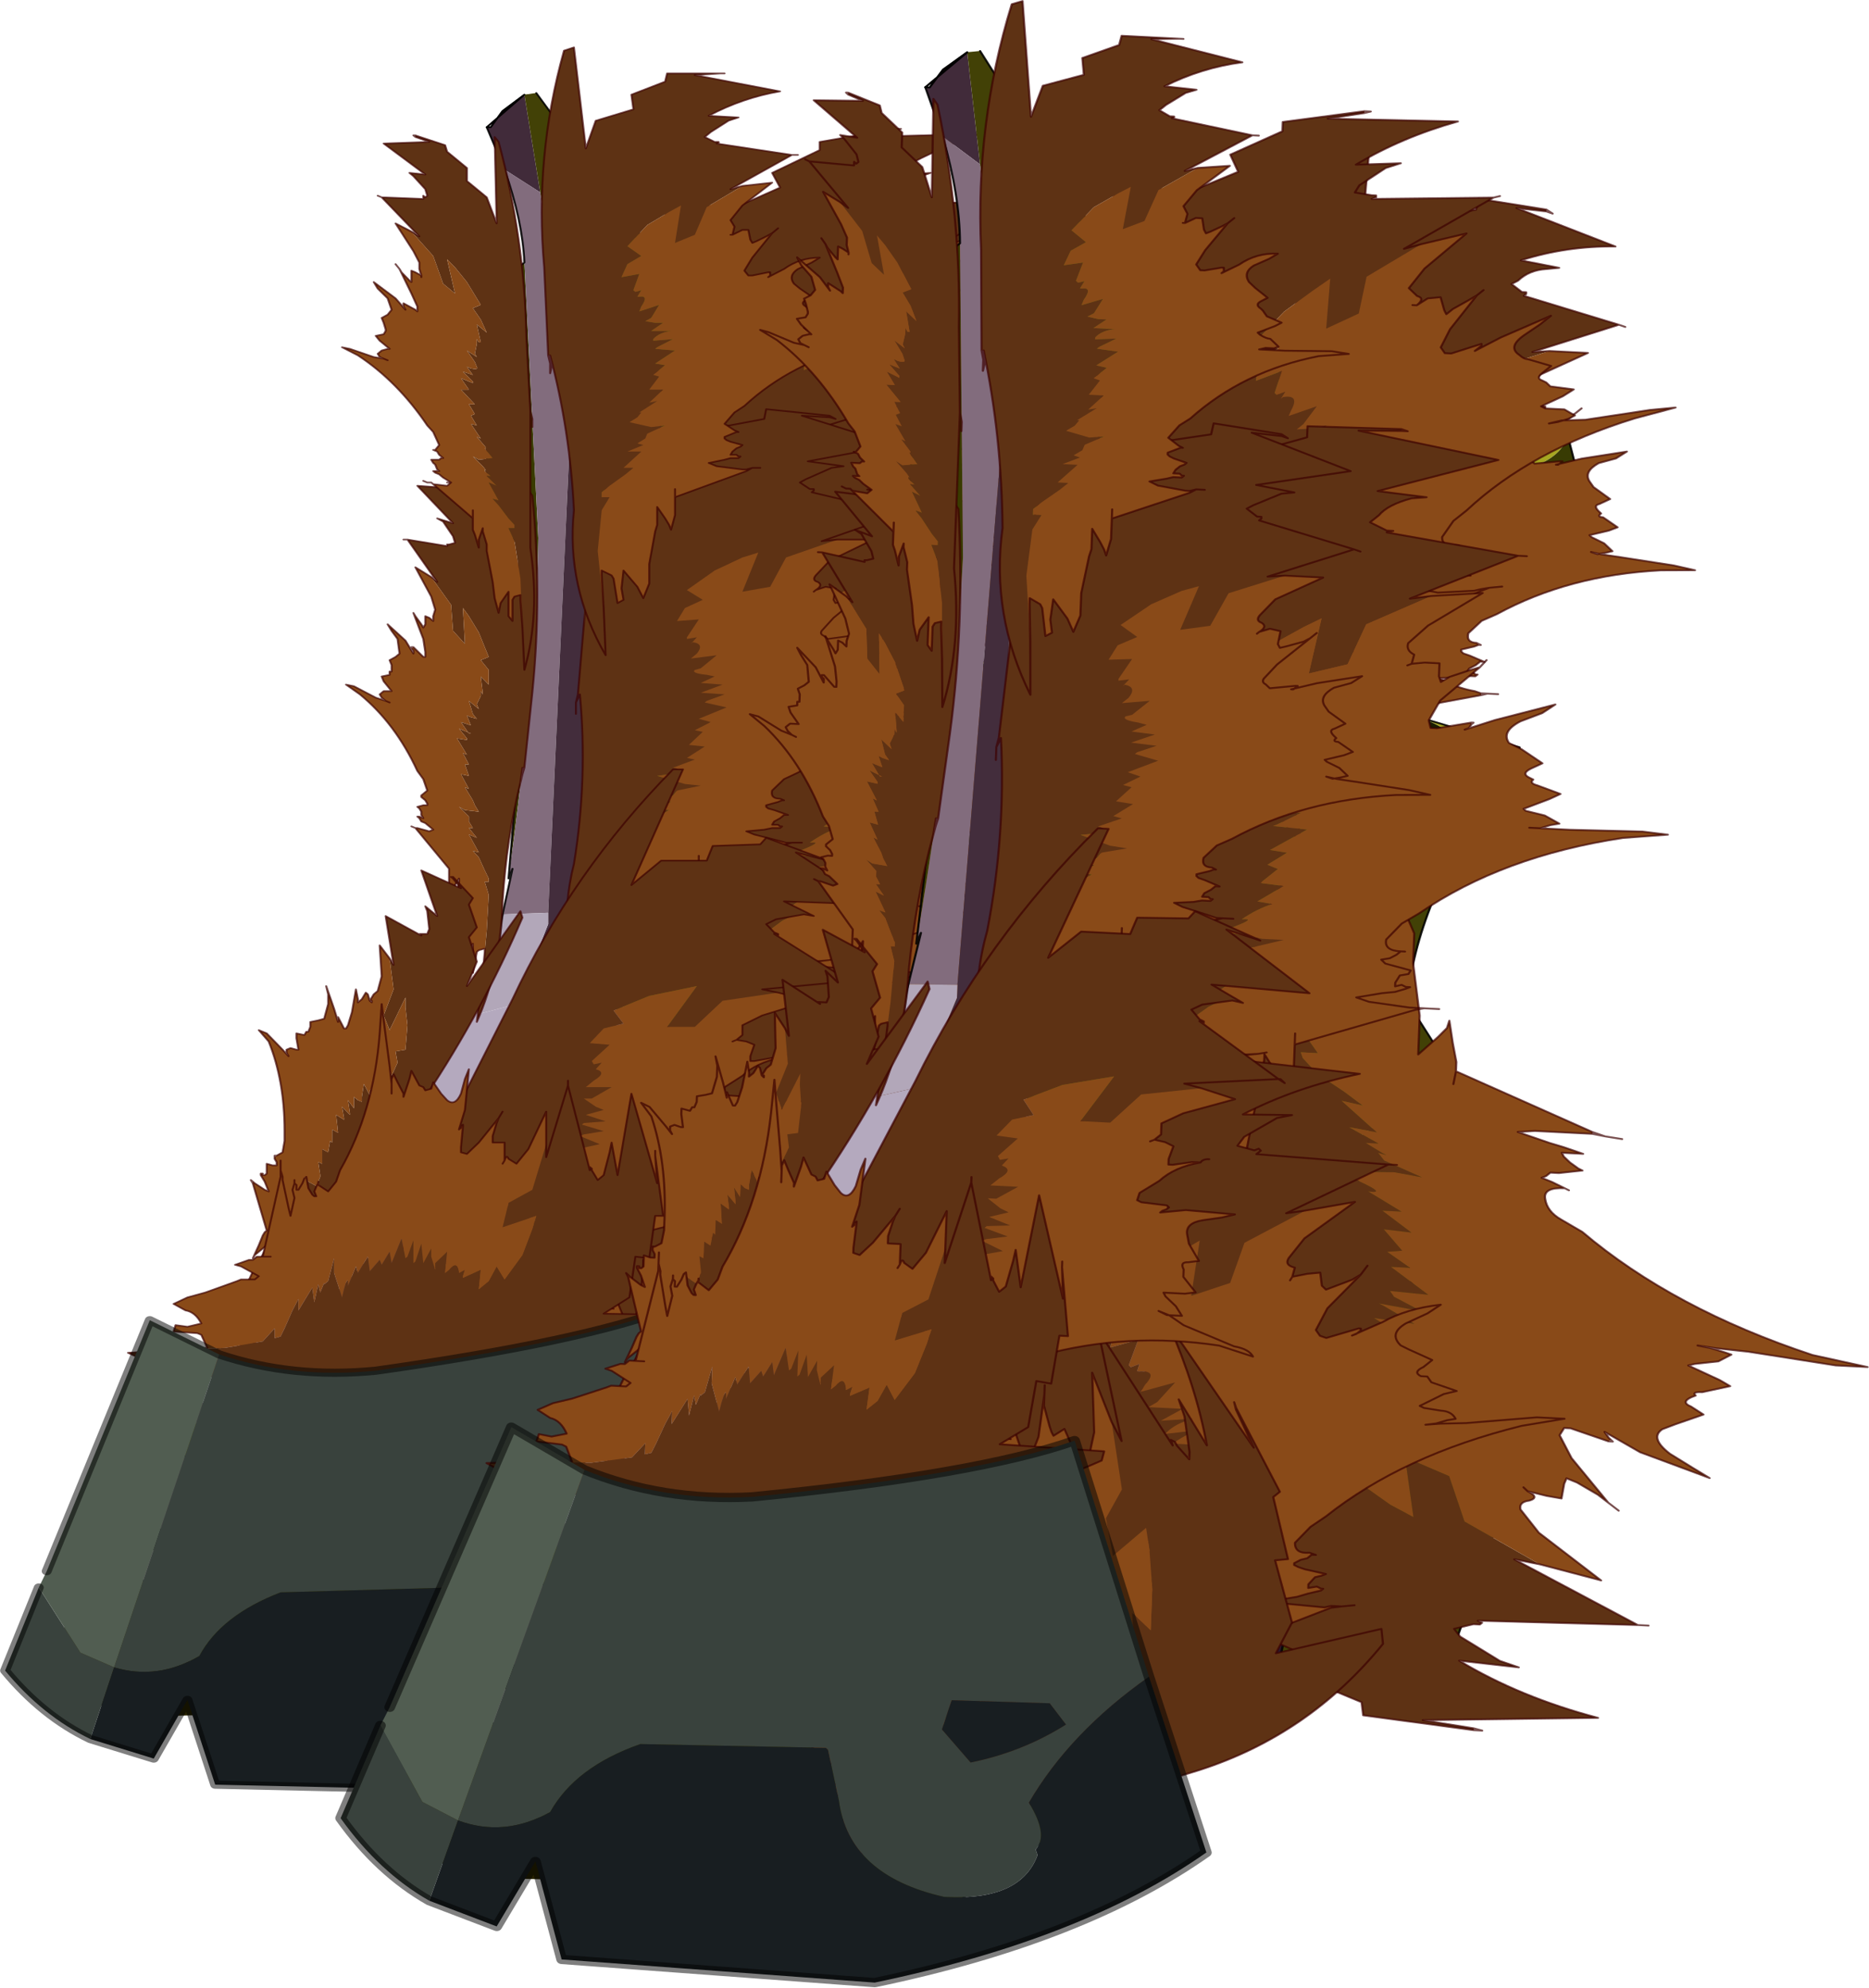 <svg viewBox="0 0 33.145 35.248" xmlns="http://www.w3.org/2000/svg" xmlns:xlink="http://www.w3.org/1999/xlink"><g transform="translate(-231.76 -226.18)"><use transform="matrix(.703 0 0 .578 231.78 227.02)" width="35.45" height="54" xlink:href="#a"/><use transform="matrix(.756 .038 -.025 .658 238.97 225.65)" width="35.45" height="54" xlink:href="#a"/></g><defs><g id="a"><path d="M-.3-20h.1l.3-.5.55-.5.4 3-.9-.7L-.3-20m-5.95 38.15-.6.85-1.25 1.2.75 2.35q-1.05-.35-.85.55l-.05-.05-.35-.1-.35.1-.15.25.15.25q-.85-.05-.7.45l-.4-.4 1.8-2-.6-1.35 2.6-2.1" fill="#412b3a" fill-rule="evenodd" transform="translate(12.55 22.45)"/><path d="m1.05-18-.4-3 .3-.05L3.7-16.5l-2.2-.75 1.25 12-.1 11.9-.35-.45-.45-.65.1-1.5q.35-5.4.15-11.45l-.25-4.45-.8-6.15m13 15.55-.4.5q-1.75 3.3-1.85 5.9l2.1 3.45-1.2 2.4 2.4 5.35-1.8 6.7-4.1 1.2 1.05-6.6.05-.05-7.65-9.75 7.7 5.15-.2-3.6 2.2-1.9L9.4 3l.7-.95.75-.35q1.45-2.45.45-3.3l1.5-.3.65-.2.6-.35m-7 26.9-.65.45-4.65 4.15-1.15.1-.15.05-6.85.8-.2-.45-.05-.9-.35.05-1.9-4.05q.7.5 2.15-.25l-.6-1.85-.75-2.35 1.25-1.2 2.25-2.15 1.95-.75.35-.15-4.45 4.15.45 4.2 7.8-.85 3.2-2.5-.1-1.55-4.25-3 6.3 3.4v.05l.4 4.6M12.7 9.8l-.65 1.4.3.9-.3-.9.65-1.4" fill="#424106" fill-rule="evenodd" transform="translate(12.55 22.45)"/><path d="m3.7-16.5.9.9 3 .15.55 2.25q-.15-.15.05.35l.55.1.3.05.6 2.3.15.5.5.05q2.35 1.3.7 3.9l-.45.1.4 2.15v-.1l.45.05-.45.55.15 1.65.2-.05q1 .85-.45 3.3l-.75.35-.7.95 2.95 3.3-2.2 1.9.2 3.6-7.7-5.15.1-11.9-1.25-12 2.2.75m7.25 12.8v.5-.5M.35 16.4l4.25 3 .1 1.55-3.2 2.5-7.8.85-.45-4.2 4.45-4.15 1.05-.4 1.6.85" fill="#62620a" fill-rule="evenodd" transform="translate(12.55 22.45)"/><path d="M.25 3.05.4.85.7-2.8l.1-4.1-.1-3.55-.05-1.4-.25-3.8-.05-.1h.2l.1-.1L1-7.4Q.95-3.15.25 3.05" fill="#393b00" fill-rule="evenodd" transform="translate(12.55 22.45)"/><path d="M8.15-13.2q.6-.2 1.2 0l4.05.35 1.65 1.1v.25q-.1.55-.8.9-.95.55-3.3.75h-.65l-.5-.05-.15-.5 1.4.05 2.65-.9q.3-.7-1.3-1.45l-4.15-.15H8.2q-.2-.5-.05-.35m3.75 9.5 2.3.65v.4l-.15.2-.6.35-.65.2-1.5.3-.2.05-.05-.55 1.8-.5q.35-.55-.95-1.1M-.15-11.25l.8-.6.05 1.4-.85-.8" fill="#a6a621" fill-rule="evenodd" transform="translate(12.55 22.45)"/><path d="m11.4-3.75.2-.05.3.1-.5-.05.5.05q1.3.55.95 1.1l-1.8.5-.1-1.1.45-.55m-2.65-9-.5-.1 4.15.15q1.6.75 1.3 1.45l-2.65.9-1.4-.05-.6-2.3-.3-.05" fill="#1b1d00" fill-rule="evenodd" transform="translate(12.55 22.45)"/><path d="m.15-18.7.9.7.8 6.15-.6 15.95-1.15.05.25-1.4-.1.3Q.95-3.15 1-7.4l-.35-8.45q-.05-1.3-.5-2.85M-9.65 24q-.15-.5.7-.45l.35.15.35-.15.15-.25-.1-.2q-.2-.9.85-.55l.6 1.85q-1.45.75-2.15.25l-.75-.65" fill="#826c7d" fill-rule="evenodd" transform="translate(12.55 22.45)"/><path d="m15.05-11.5.3 1.15v.05l.05.1v.15l.05.1v.1l-.1.55v.1l-.05.15-.1.65q-.8 1.45-3.35 2.3l-.85.15q1.65-2.6-.7-3.9h.65q2.35-.2 3.3-.75.7-.35.8-.9M.4.85.2-1.2l.15-1.55.35-.05L.4.85M.8-6.9-.3-8.05v-3.05l.15-.15.85.8.1 3.55m14.55-2.4-.05.25.05-.25" fill="#383b03" fill-rule="evenodd" transform="translate(12.55 22.45)"/><path d="M1.85-11.85 2.1-7.4q.2 6.05-.15 11.45l-.1 1.5.45.65-.45 2.1q-.2.05-.35.2-.25.15-.15.4l.15.45Q.3 12.6-2.65 16.1l-1.95.75L-6.85 19l.6-.85Q-1.6 13.5-.45 8.7l.6-.9.3-.9.8-2.45V4.1l.6-15.95" fill="#432d3c" fill-rule="evenodd" transform="translate(12.55 22.45)"/><path d="m-.8 7.3.7-1.95V5.3l.1-.1.1-1.05 1.15-.05v.35L.45 6.9l-1.25.4" fill="#b2a7b9" fill-rule="evenodd" transform="translate(12.55 22.45)"/><path d="M-2.65 16.1Q.3 12.6 1.5 9.35l-.15-.45q-.1-.25.15-.4.15-.15.35-.2l.45-2.1.35.45 7.65 9.75-.05.05q-.9 2.1-3.6 3.4v-.05l-6.3-3.4-1.6-.85-1.05.4-.35.15m7.5-1.25L5 14.5l-.15-.35-.3-.15q-.2 0-.35.15l-.1.4.1.35.35.15.3-.2m2.9 2.2.15-.35-.2-.4q-.15-.15-.45-.15l-.4.2-.1.4.15.3.4.15.45-.15m-5.95-5q-.25.05-.4.2l-.15.4.15.35.45.1.4-.15.2-.35-.2-.4-.45-.15" fill="#8f7c8e" fill-rule="evenodd" transform="translate(12.55 22.45)"/><path d="m1.8 12.05.45.15.2.4-.2.35-.4.15-.45-.1-.15-.35.15-.4q.15-.15.4-.2m5.95 5-.45.15-.4-.15-.15-.3.1-.4.4-.2q.3 0 .45.15l.2.4-.15.35m-2.9-2.2-.3.2-.35-.15-.1-.35.1-.4q.15-.15.35-.15l.3.15.15.35-.15.35m-13.8 8.7-.15-.25.15-.25.35-.1.35.1.05.05.1.2-.15.25-.35.15-.35-.15" fill-rule="evenodd" transform="translate(12.55 22.45)"/><path d="m9.2 23.05-.2.05q-.95.7-1.95 1.35l-.4-4.6q2.7-1.3 3.6-3.4l-1.05 6.6" fill="#2b182a" fill-rule="evenodd" transform="translate(12.55 22.45)"/><path d="m.3 29.35-6.65 1-.25-.05v-.2l.3.05-.3-.15v-.45l.2.45 6.85-.8-.15.15M-7 28.7l-1.65.05v.35l-1.65-.8.05.8-.6-.15-.2-5.55.35.05.65.15.4.4.75.65L-7 28.7" fill="#292400" fill-rule="evenodd" transform="translate(12.55 22.45)"/><path d="M-10.7 23.45h.1v-.9l.8-.05-.1-2.4q3.45-2.9 5.5-5.9l3-5.5.6-1.4 1.25-.4-.3.9-.6.9q-1.15 4.8-5.8 9.45l-2.6 2.1.6 1.35-1.8 2-.65-.15" fill="#b4a9be" fill-rule="evenodd" transform="translate(12.55 22.45)"/><path d="m12.25 2.45.45 1.3m.8-2.35 2.75 4.55.9.9 3 .15.55 2.25q.6-.2 1.2 0l4.05.35 1.65 1.1v.25l.3 1.15.05.15v.15l.05.1v.1l-.1.55v.1l-.05.15-.1.65q-.8 1.45-3.35 2.3l-.85.15-.45.1.4 2.15v-.1l.45.05.5.05 2.3.65v.4l-.15.2-.4.5q-1.75 3.3-1.85 5.9l2.1 3.45-1.2 2.4 2.4 5.35-1.8 6.7-4.1 1.2-.2.05q-.95.7-1.95 1.35l-.65.45-4.65 4.15-1.15.1-.3.2-6.65 1-.25-.05m-3.65-1.2-.6-.15m.95-8.85q3.45-2.9 5.5-5.9l3-5.5.6-1.4.7-1.95v-.05l.2-1.15.25-1.4-.1.3.15-2.2-.2-2.05.15-1.55.35-.05.1-4.1-1.1-1.15v-3.05l.15-.15.8-.6-.25-3.8-.05-.1h.2l.1-.1q-.05-1.3-.5-2.85m8.6 5.95-.5-.1m-.05 0 .55.1.3.05.6 2.3.15.5m-1.6-2.95q-.2-.5-.05-.35m3.15 11.6-.2.05-.15-1.65v-.5M13.2 10.6l.05 1.4m14.7.25-.05-.1v-.05m-.05 1.3.05-.25m-1.9 7.2.6-.35m-1.7 14.55-.3-.9.65-1.4m-12.35 6.6L11.3 38l-1.05.4-.35.15m9.3 3.75v-.05l-6.3-3.4m6.7 8.05-.4-4.6m3.6-3.4-1.05 6.6M13 51.65l.15-.05m-.15.05-.15.15M2.5 46.05l.4.4.75.65q.7.5 2.15-.25L5.2 45l-.75-2.35" fill="none" stroke="#000" stroke-linecap="round" stroke-linejoin="round" stroke-opacity=".882" stroke-width=".05"/><path d="m12.65 26.6-.1 1.05-.1.1" fill="none" stroke="#000" stroke-linecap="round" stroke-linejoin="round" stroke-opacity=".471" stroke-width=".05"/><path d="m13.2 1.45-.55.5-.3.5h-.1z" fill="none" stroke="#000" stroke-linecap="round" stroke-linejoin="round" stroke-width=".05"/><path d="m16.15-14.55-2.25-.65.05-.05v-.05h-.1l-.25-.2.15-.1q.25-.3.65-.35l.3-.05-.9-.15q1.05-.45 2.2-.5l-2.35-.9.7.05v-.05l-1.6-.2-.05.3-1.1.25v.45l-1.15.3-.45.9.15-3.4-.3.1q-1.4 3.3-1.65 7L8-9h.05q.2 2.6-.15 5.2-.5 2.4.35 4.85l.15-1.6.1-1.85.25-1.35.35-.35-.25-.05.05-.15.3-.2.4-.3.35-.2h-.3l.65-.45-.4-.05.45-.2-.2-.05.25-.15h.1-.1l.1-.15.6-.15-.4-.05-.7-.25.3-.05q.4-.15.1-.2.25-.2.55-.25l-.2-.05.45-.35-.4-.05.35-.4-.2-.05.4-.25-.3-.1.7-.35-.55-.15.05-.05.45-.2-.6-.05.55-.25-.55-.05.35-.2-.2-.05q-.4-.05-.3-.15l.15-.05.4-.4-.65.1.15-.15q.2-.3-.1-.35l-.05.05.15-.2-.25.05v-.05l.3-.55-.55.05.2-.4.45-.25-.4-.3.7-.6.7-.4.4-.15-.4 1.2.7-.15.4-.9 1.3-.55-.4.05 2-.85" fill="#5e3214" fill-rule="evenodd" transform="translate(12.55 22.45)"/><path d="m8.4-.55.1-1.05v-.15l.3.2.05.15v.8l.2-.05L9-1.1l.15-.5.35.55.15.4.2-.45.15-.65.35-1.05V-3l.1-.5.05-.1.15.4.1.25v.15l.2-.45.05-.15v-.15l.05-.2v-.05l2.2-.6v-.05l-.15-.05q-.35-.05-.65-.2l-.2-.1.45-.05.2-.05h.2l.05-.05h-.05L13.05-5h-.15l.05-.1.15-.1.1-.1h.1l-.35-.15-.15-.05-.05-.05v-.05l.3-.1.1-.05-.05-.05q-.25 0-.2-.25l.3-.35.35-.2q1.65-1.15 3.8-1.4l.8-.05-.5-.1-1.25-.15-.45-.05-.25-.05.15.05.2-.05.15-.05-.2-.2-.3-.15-.05-.05.45-.15.2-.1-.35-.25q-.15 0-.05-.1l-.05-.05q-.15-.15 0-.2l.25-.15-.4-.3-.1-.15q-.15-.25.2-.5l.4-.15.25-.2-1.05.25-.6.2h.05l.05-.05v-.05l-.6.1-.1-.1q-.1-.05-.05-.15l.3-.4.75-.75-.15.1-.4.15-.15.05-.05-.1.05-.35-.25-.05-.25.1q.2-.15.05-.25-.15-.05-.05-.2l.35-.45 1.1-.65h-.9l-1.3.55-.4.9-.7.15.4-1.2-.4.15-.7.4-.7.6.4.3-.45.25-.2.4.55-.05-.3.55v.05l.25-.05-.15.2.05-.05q.3.05.1.35l-.15.15.65-.1-.4.4-.15.05q-.1.1.3.15l.2.05-.35.2.55.05-.55.25.6.05-.45.2-.05.05.55.15-.7.35.3.1-.4.25.2.05-.35.4.4.05-.45.35.2.05q-.3.05-.55.25.3.05-.1.2l-.3.05.7.25.4.05-.6.15-.1.15h.1-.1l-.25.15.2.05-.45.2.4.05-.65.45h.3l-.35.2-.4.3-.3.2-.05.15.25.05-.35.35L8.5-2.4 8.4-.55M14-12.2l-.05.05.05-.05m-2.95 8.15v.25-.25" fill="#894a18" fill-rule="evenodd" transform="translate(12.55 22.45)"/><path d="m28.85 7.95-.15-.05.15.05m-.15-.05-2.25-.65.05-.05v-.05h-.1l-.25-.2.15-.1q.25-.3.65-.35l.3-.05-.9-.15q1.05-.45 2.2-.5l-2.35-.9.7.05.15.05-.15-.1-1.6-.2-.05.3-1.1.25v.45L23 6l-.45.9.15-3.4-.3.1q-1.4 3.3-1.65 7l-.2 2.85-.05.25v.35-.35l.1-.25q.2 2.6-.15 5.2-.5 2.4.35 4.85l.15-1.6.1-1.05v-.15l.3.2.05.15v.8l.2-.05-.05-.45.15-.5.35.55.15.4.2-.45.15-.65.35-1.05v-.2l.1-.5.05-.1.15.4.1.25v.15l.2-.45.05-.15v-.15l.05-.2v-.05l2.2-.6.15-.05h.25m-.55-1.35q-.25 0-.2-.25l.3-.35.35-.2q1.65-1.15 3.8-1.4l.8-.05-.5-.1-1.25-.15-.45-.05-.25-.05.15.05.2-.05.15-.05-.2-.2-.3-.15-.05-.05.45-.15.2-.1-.35-.25q-.15 0-.05-.1l-.05-.05q-.15-.15 0-.2l.25-.15-.4-.3-.1-.15q-.15-.25.2-.5l.4-.15.25-.2-1.05.25-.6.2h.05l.1-.1h-.05l-.6.1-.1-.1q-.1-.05-.05-.15l.3-.4.9-.9m-.15.15-.15.1-.4.15-.15.05-.05-.1.05-.35-.25-.05-.25.1q.2-.15.05-.25-.15-.05-.05-.2l.35-.45L28 8.7h-.9l-.4.05 2-.85m-2.15 2.35-.05.05.05-.05M25.8 18l-.15-.05q-.35-.05-.65-.2l-.2-.1.45-.05.2-.05h.2l.05-.05h-.05l-.05-.05h-.15l.05-.1.15-.1.1-.1h.1L25.5 17l-.15-.05-.05-.05v-.05l.3-.1.1-.05h.05l-.1-.05m.3 1.35h-.15m-2.2.65v-.25" fill="none" stroke="#3c0000" stroke-linecap="round" stroke-linejoin="round" stroke-opacity=".69" stroke-width=".05"/><path d="m17.75 20.4-3.75.1.1.05-.05.05h-.15l-.45.15.15.2.95.6.45.15-1.4-.1q1.45.9 3.3 1.35l-4.1.3 1.2.15v.05l-2.6-.25-.05-.35-1.7-.7.2-.55-1.7-.75-.5-1.15-.85 4.1-.4-.15q-1.2-4.5-.45-9.05l.5-3.55h.1Q7.65 7.95 8 4.7q-.1-3.1 2-5.8l-.25 2-.4 2.3v1.65l.4.6h-.4l.05.15.35.4.65.45.45.35-.5-.1.85.8-.65-.1.7.4h-.3l.4.25.1.05-.2-.05.15.2.9.4-.65-.1-1.15.05.35.25q.65.3.2.25l.8.5h-.45l.7.55-.65-.05.45.55-.35.05.55.4h-.45l.9.7-.9-.05.1.15.65.35-1-.15.1.05.75.45-.95-.1.55.35-.35-.05-.55.1q.2 0 .25.15l.45.55-.9-.35.05.25q.35.5-.15.4l-.05-.05q-.1.15.1.3l-.3-.1-.05.05.3.75-.9-.3.25.6.6.45-.7.25 1 .95.95.7.55.3-.25-1.6 1.05.45.4 1.2 1.8 1.05-.6-.1 2.95 1.6" fill="#5e3214" fill-rule="evenodd" transform="translate(12.55 22.45)"/><path d="M9.75.9 9.6 2.2l-.05.2.6-.15.05-.15.3-.95.2.15-.1.45q-.15.35 0 .7l.75-.6.3-.35.25.6v.8l.2 1.4v1.05l.45-.5.2-.25.05-.2.1.6.1.5v.25l3.25 1.45v.05H14.9l-.4.05.75.25.35.1.45.15h-.5l.05.1.15.15.2.15.1.05-.55.1h-.2l-.1.1-.1.05.25.1.3.15q-.5 0-.45.3.05.35.4.55l.5.3q2.2 1.95 5.5 3l1.3.25h-.75l-2.05-.25-.75-.05-.45-.05.3.05.35.1.15.05-.3.2-.55.1-.15.05.75.35.25.15-.65.2q-.25 0-.15.1l-.1.05q-.25.15 0 .25l.3.2-.65.3-.3.15q-.3.25.2.65l.55.35.4.25-1.65-.6-.85-.5.1.15.05.05-.05.05-.9-.3h-.15l-.1.2.3.6.9 1.15-.25-.2-.5-.3-.25-.1-.05.15-.05.4-.35-.05-.45-.1q.3.15.05.25-.25.05-.2.25l.45.6 1.5 1.2-1.45-.35-1.8-1.05-.4-1.2-1.05-.45.25 1.6-.55-.3-.95-.7-1-.95.7-.25-.6-.45-.25-.6.9.3-.3-.75.05-.05.3.1q-.2-.15-.1-.3l.05.05q.5.1.15-.4l-.05-.25.9.35-.45-.55q-.05-.15-.25-.15l.55-.1.35.05-.55-.35.95.1-.75-.45-.1-.05 1 .15-.65-.35-.1-.15.9.05-.9-.7h.45l-.55-.4.35-.05-.45-.55.65.05-.7-.55h.45l-.8-.5q.45.05-.2-.25l-.35-.25 1.15-.05.65.1-.9-.4-.15-.2.2.05-.1-.05-.4-.25h.3l-.7-.4.65.1-.85-.8.5.1-.45-.35L9.75 6l-.35-.4-.05-.15h.4l-.4-.6V3.2l.4-2.3m5.3 16.05-.1-.1.1.1M12.95 6.1l.05-.35-.05.35" fill="#894a18" fill-rule="evenodd" transform="translate(12.55 22.45)"/><path d="M30.3 42.85h.25-.25l-3.75.1.1.05-.05.05h-.15l-.45.15.15.2.95.6.45.15-1.4-.1q1.45.9 3.3 1.35l-4.1.3 1.2.15.2.05h-.2l-2.6-.25-.05-.35-1.7-.7.2-.55-1.7-.75-.5-1.15-.85 4.1-.4-.15q-1.2-4.5-.45-9.05l.5-3.55.05-.35.05-.4-.05.4.05.35q1.1-3.1 1.45-6.35-.1-3.1 2-5.8l-.25 2-.15 1.3-.05.2.6-.15.05-.15.3-.95.2.15-.1.45q-.15.35 0 .7l.75-.6.3-.35.25.6v.8l.2 1.4v1.05l.45-.5.2-.25.05-.2.1.6.1.5v.25l3.25 1.45.3.1.4.05m-1.3 1.4q-.5 0-.45.3.05.35.4.55l.5.3q2.2 1.95 5.5 3l1.3.25h-.75l-2.05-.25-.75-.05-.45-.05.3.05.35.1.15.05-.3.2-.55.1-.15.05.75.35.25.15-.65.2q-.25 0-.15.1l-.1.05q-.25.15 0 .25l.3.2-.65.3-.3.15q-.3.25.2.65l.55.35.4.25-1.65-.6-.85-.5.1.15.1.1h-.1l-.9-.3h-.15l-.1.2.3.6.9 1.15.25.2m-.25-.2-.25-.2-.5-.3-.25-.1-.05.15-.05.4-.35-.05-.45-.1q.3.15.05.25-.25.05-.2.25l.45.6 1.5 1.2-1.45-.35-.6-.1 2.95 1.6m-2.7-3.45-.1-.1.1.1m1.2-9.7h-1.35l-.4.05.75.25.35.1.45.15h-.5l.05.1.15.15.2.15.1.05-.55.1h-.2l-.1.1-.1.05.25.1.4.2-.1-.05m.9-1.45-.3-.05m-3.25-1.5-.05.35" fill="none" stroke="#3c0000" stroke-linecap="round" stroke-linejoin="round" stroke-opacity=".69" stroke-width=".05"/><path d="M.65-.35H.6L.55.1Q.2 1.85.1 3.75.05 5.8-.55 7.45l.15-1.5.1-1.3.05-1.1-.1-.4h.1v-.1l-.1-.25-.15-.4-.15-.2.15.05-.25-.55.2.1-.2-.3h.1l-.1-.2-.05-.05.05.05v-.15L-1 .85l.15.1.35.05-.1-.2-.05-.15-.2-.4.1.05-.2-.45.2.05-.1-.35h.1L-.9-.8l.1.05-.25-.5.25.05v-.05l-.2-.3.3.15h-.05l-.2-.35.25.1-.1-.3.1.05.15.05-.1-.15-.1-.4.25.25-.05-.15.1-.25v.05-.2l.05.1v-.05l-.05-.5.2.25v-.45l-.2-.3.2-.1-.25-.75-.25-.5-.15-.25.05 1.1-.3-.4-.05-.8-.5-.85.15.15-.75-1.3 1 .2v-.05h.05l.15-.05-.05-.2-.25-.45-.15-.1.4.15-.9-1.15 1.15.1-.35-.2.75.35v.25l.45.55-.05.4.45.55.1.8.3-2.65.1.15q.25 3.05 0 6.05l-.2 2.3" fill="#5e3214" fill-rule="evenodd" transform="translate(12.55 22.45)"/><path d="m-1.7-6.2.5.85.05.8.3.4-.05-1.1.15.25.25.5.25.75-.2.1.2.3v.45l-.2-.25.05.5v.05l-.05-.1v.2-.05l-.1.25.05.15-.25-.25.1.4.1.15-.15-.05-.1-.05.1.3-.25-.1.2.35h.05l-.3-.15.2.3v.05l-.25-.05.25.5-.1-.05.15.35h-.1l.1.35-.2-.05.2.45-.1-.05.2.4.05.15.1.2-.35-.05-.15-.1.25.3v.15l-.05-.05.05.05.1.2h-.1l.2.3-.2-.1.25.55-.15-.05.15.2.15.4.1.25v.1h-.1l.1.4-.05 1.1-.1 1.3.05-.65v-.1l-.15.05-.05.05-.1.65-.05-.1.05-.3v-.5l-.2.35-.1.25-.05-.4V4.7l-.05-.95v-.2l.05-.4v-.1l-.15.3-.05.15v.15l-.05-.45v-.45L-2.1 1.5h.05l.3.1.1-.05-.2-.2-.1-.05-.05-.1-.05-.05H-2l.1.05-.05-.1V1L-2 .9l-.05-.05.15-.05h.1V.75l-.05-.1-.1-.1V.5l.15-.15-.1-.35-.15-.25Q-2.6-1.7-3.5-2.6l-.35-.3.2.05.55.35.25.1.1.05-.1-.05-.1-.1-.05-.1.1-.1h.2l-.2-.3-.05-.15.2-.05v-.1h.05v-.2l-.05-.15.15-.1.1-.1-.05-.45-.15-.25-.1-.2.45.5.2.4v-.1L-2.2-4l.05-.05.25.3h.05v-.15l-.05-.4-.25-.8.05.1.15.25.05.1.05-.1V-5l.1.05.1.1V-5l.05-.2-.1-.4-.4-.9.4.3" fill="#894a18" fill-rule="evenodd" transform="translate(12.55 22.45)"/><path d="m13.2 22.1.2-2.3q.25-3 0-6.05l-.1-.15-.3 2.65-.1-.8-.45-.55.05-.4-.45-.55v-.25l-.75-.35.35.2-1.15-.1.9 1.15-.4-.15.15.1.25.45.05.2-.15.05h-.05v.05l-1-.2.75 1.3-.15-.15m1.3 12.15L12 29.9q.6-1.65.65-3.7.1-1.9.45-3.65l.05-.45v.2l.05-.2m-.1.45.05-.25m-2.9-7.2h-.1.1m.15 3.3.25.3h.05v-.15l-.05-.4-.25-.8.05.1.15.25.05.1.05-.1v-.25l.1.05.1.1v-.15l.05-.2-.1-.4-.4-.9.4.3m.45-2.9h-.05.05m-.95 5.1.05.05v.1l-.2-.4-.45-.5.1.2.15.25.05.45-.1.1-.15.1.05.15v.2H9.8v.1l-.2.05.05.15.2.3h-.2l-.1.1.05.1.1.1.1.05-.1-.05-.25-.1-.55-.35-.2-.05.35.3q.9.9 1.45 2.35l.15.25.1.35-.15.15m0 .05.1.1.05.1v.05h-.1l-.15.05.05.05.05.1v.1l.05.1-.1-.05h-.05l.05.05.05.1.1.05.2.2-.1.05-.3-.1h-.05l.85 1.25v.45l.05.45v-.15l.05-.15.15-.3v.1l-.05.4v.2l.05.95v.55l.05.4.1-.25.2-.35v.5l-.05.3.05.1.1-.65.05-.05.15-.05v.1l-.05.65m-1.8-9.95v-.05h.05m.2 4.6v-.05m-.15 1-.1-.05.1.05" fill="none" stroke="#3c0000" stroke-linecap="round" stroke-linejoin="round" stroke-opacity=".69" stroke-width=".05"/><path d="m-2.95-17.85 1.05.05v-.1l.05.05.05-.05-.05-.2-.3-.4-.1-.1.4.05-1.05-.95 1.15-.05-.35-.15v-.05l.75.3.05.2.5.5v.4l.5.5.25.8-.05-2.65.1.15q.65 2.95.7 5.95l.1 2.3v4.2q.25 2.05-.15 3.75L.6-4.65l-.05-1.5L.4-7.3l-.15-.4H.4v-.1L.25-8 0-8.4l-.15-.2.15.05-.25-.55.2.1-.25-.3h.1l-.15-.15v-.05l.05.05-.1-.15-.25-.3.15.1.35-.05-.2-.3h.05l-.25-.35.1.05-.25-.45.15.05-.15-.3.1-.05-.15-.3h.15l-.35-.45h.25-.05l-.2-.35.3.15v-.05l-.25-.3.25.1-.15-.25.1.05q.2.05.15-.05l-.05-.15-.2-.35.25.2-.05-.1.05-.3v.1-.25l.05.1h.05l-.1-.55.25.25-.15-.4-.2-.35.2-.1-.35-.7-.3-.45-.2-.25.2 1.05-.3-.3-.25-.85-.55-.75.2.15-.95-1.2" fill="#5e3214" fill-rule="evenodd" transform="translate(12.55 22.45)"/><path d="M.6-4.65.55-5.5v-.15L.4-5.6l-.05.1v.65L.25-5v-.75l-.2.35-.05.3-.1-.45-.05-.5L-.3-7v-.2l-.1-.4v-.1l-.1.35v.25l-.1-.4-.05-.15V-8L-1.7-9.1l.05.05.35.05.1-.1-.2-.15-.1-.1-.1-.05-.05-.05h.15l-.05-.05-.05-.15-.05-.05-.05-.1h.2l.05-.05h.05l-.1-.1-.05-.1-.1-.05h.05l.1-.15-.15-.4-.15-.2Q-2.55-12.2-3.55-13l-.4-.25.2.05.6.25.25.05.1.05-.2-.1-.05-.1.1-.1.15-.05h.05l-.25-.25-.1-.15.2-.05.05-.1v-.05l-.05-.2-.05-.15.15-.1.1-.15-.1-.35-.25-.3-.1-.2.55.5.25.35-.05-.1v-.1l.3.2.05.05v-.15l-.15-.4-.3-.75.05.1.2.25.05.05v-.35l.1.05.15.1-.05-.2v-.2l-.15-.35-.45-.85.4.25.55.75.25.85.3.3-.2-1.05.2.25.3.45.35.7-.2.1.2.35.15.4-.25-.25.1.55H-.5l-.05-.1v.25-.1l-.05.3.05.1-.25-.2.2.35.05.15q.05.1-.15.05l-.1-.05.15.25-.25-.1.25.3v.05l-.3-.15.2.35h.05-.25l.35.45h-.15l.15.3-.1.05.15.3-.15-.05.25.45-.1-.05.25.35h-.05l.2.3-.35.05-.15-.1.25.3.1.15-.05-.05v.05l.15.15h-.1l.25.3-.2-.1.25.55-.15-.05.15.2.25.4.15.2v.1H.25l.15.4.15 1.15.05 1.5m-2.55-10.8v.05-.05m1.3 7.2V-8v-.25" fill="#894a18" fill-rule="evenodd" transform="translate(12.55 22.45)"/><path d="m9.6 4.6-.1-.05.1.05 1.05.05v-.1l.05.05.05-.05-.05-.2-.3-.4-.1-.1.4.05-1.05-.95 1.15-.05-.35-.15-.05-.05h.05l.75.3.05.2.5.5v.4l.5.5.25.8-.05-2.65.1.15q.65 2.95.7 5.95l.1 2.3.05.25v.25-.25l-.05-.25v4.2q.25 2.05-.15 3.75l-.05-1.3-.05-.85v-.15l-.15.05-.05.1v.65l-.1-.15v-.75l-.2.35-.05.3-.1-.45-.05-.5-.15-.95v-.2l-.1-.4v-.1l-.1.35v.25l-.1-.4-.05-.15v-.35l-1.05-1.1h-.1l-.1-.05m.3-.95.1-.15-.15-.4-.15-.2Q10 10.25 9 9.45l-.4-.25.2.05.6.25.25.05.1.05-.2-.1-.05-.1.1-.1.15-.05h.05L9.55 9l-.1-.15.2-.05.05-.1v-.05l-.05-.2-.05-.15.15-.1.1-.15-.1-.35-.25-.3-.1-.2.55.5.25.35-.05-.1v-.1l.3.2.05.05v-.15l-.15-.4-.3-.75-.1-.15m.1.15.05.1.2.25.05.05v-.35l.1.05.15.1-.05-.2v-.2l-.15-.35-.45-.85.4.25.2.15-.95-1.2m1 2.4v.05V7m.25 6.35.05.05.35.05.1-.1-.2-.15-.1-.1-.1-.05-.05-.05h.15l-.05-.05-.05-.15-.05-.05-.05-.1h.2l.05-.05h.05l-.1-.1-.05-.1-.1-.05h.05m-.2 1h.1m1.05 1.1v-.25" fill="none" stroke="#3c0000" stroke-linecap="round" stroke-linejoin="round" stroke-opacity=".69" stroke-width=".05"/><path d="m13.1-17.8-2.85.2.1-.05v-.05h-.1l-.4-.05.1-.2.6-.5.35-.15-1.05.1q1.05-.8 2.35-1.3l-3.05.1.85-.2v-.05l-1.9.4v.25l-1.2.7.2.45-1.2.65-.25 1-1-3.25-.3.15q-.45 3.65.5 7.25L5.5-9.6h.1q1.05 2.4 1.6 4.95.25 2.5 2 4.5L8.85-1.7l-.5-1.85L8.2-4.9l.3-.45h-.35v-.15l1-1-.35.1.55-.65-.45.1.5-.35h-.25l.25-.25h.1-.1v-.15l.65-.35-.5.1-.85.05.3-.2q.4-.3.1-.2v-.05l.55-.45-.35.05.5-.5-.5.05.3-.45h-.25l.35-.4-.35.05.65-.55-.7.05.05-.1.45-.35-.7.2.05-.05.55-.4-.7.15.4-.4-.3.1-.4.05.15-.15.3-.5-.65.3.05-.15q.2-.45-.2-.35l-.05.05.1-.2-.2.1-.05-.05.15-.6-.6.3.05-.55.45-.35-.55-.15.65-.85.65-.6.4-.35-.05 1.35.75-.45.15-1 1.25-.95-.4.15 2.05-1.5" fill="#5e3214" fill-rule="evenodd" transform="translate(12.55 22.45)"/><path d="M8.85-1.7 8.6-2.75v-.15l.4.05.1.15.3.75.15-.15-.15-.35v-.6l.55.45.25.25.15-.45q-.1-.35-.05-.65v-1.4l-.05-.45v-.1l.3.35.2.15.1.2.05-.55v-.15l-.05-.15-.05-.2v-.05l2.35-1.4v-.05L13-7.2l-.85.1-.3-.05.55-.25.4-.2h.1l-.1-.05h-.05l-.15.05-.05-.1.15-.15.15-.1v-.1h-.55l-.1-.05v-.05l.15-.05.15-.1.05-.1h-.05q-.3.05-.3-.2l.25-.45.3-.3q1.45-1.7 3.85-2.7l.95-.35-.6.1-1.5.35-.55.05-.3.1.2-.05.25-.1.15-.1-.25-.15h-.45l-.1-.05.5-.3.25-.2-.55-.05-.1-.1-.1-.05q-.15-.05 0-.2l.2-.2-.55-.15q-.1 0-.2-.1-.3-.2.1-.55l.35-.3.25-.25-1.15.65-.6.4.15-.15v-.05l-.7.3h-.15l-.1-.15.2-.5.6-.95-.2.15-.35.25-.15.15-.05-.1-.1-.35-.3.05-.25.2q.2-.2 0-.25l-.2-.2.35-.55.95-1-1.05.35-1.25.95-.15 1-.75.45.05-1.35-.4.35-.65.6-.65.85.55.15-.45.35-.05.55.6-.3-.15.6.05.05.2-.1-.1.2.05-.05q.4-.1.2.35l-.05.15.65-.3-.3.5-.15.15.4-.05.3-.1-.4.4.7-.15-.55.4-.05.05.7-.2-.45.35-.05.1.7-.05-.65.55.35-.05-.35.4h.25l-.3.45.5-.05-.5.5.35-.05-.55.45v.05q.3-.1-.1.2l-.3.2.85-.05.5-.1-.65.35v.15h.1-.1l-.25.25h.25l-.5.35.45-.1-.55.65.35-.1-1 1v.15h.35l-.3.45.15 1.35.5 1.85m2.55-13.1h-.1.1m-.65 8.75.05.25-.05-.25" fill="#894a18" fill-rule="evenodd" transform="translate(12.55 22.45)"/><path d="m25.65 4.65.15-.05-.15.05-2.85.2.1-.05v-.05h-.1l-.4-.05.1-.2.6-.5.35-.15-1.05.1q1.05-.8 2.35-1.3l-3.05.1.85-.2.15-.05h-.15l-1.9.4v.25l-1.2.7.2.45-1.2.65-.25 1-1-3.25-.3.15q-.45 3.65.5 7.25l.65 2.75.05.25.1.35-.05-.35v-.25q1.05 2.4 1.6 4.95.25 2.5 2 4.5l-.35-1.55-.25-1.05v-.15l.4.05.1.15.3.75.15-.15-.15-.35v-.6l.55.45.25.25.15-.45q-.1-.35-.05-.65v-1.4l-.05-.45v-.1l.3.35.2.15.1.2.05-.55v-.15l-.05-.15-.05-.2v-.05l2.35-1.4.2-.1.3-.05m-1.15-1.05q-.3.05-.3-.2l.25-.45.3-.3q1.45-1.7 3.85-2.7l.95-.35-.6.1-1.5.35-.55.05-.3.1.2-.05.25-.1.15-.1-.25-.15h-.45l-.1-.05.5-.3.25-.2-.55-.05-.1-.1-.1-.05q-.15-.05 0-.2l.2-.2-.55-.15q-.1 0-.2-.1-.3-.2.1-.55l.35-.3.25-.25-1.15.65-.6.4.15-.15V8.6l-.7.3h-.15l-.1-.15.2-.5.6-.95.15-.15m-.15.15-.2.15-.35.25-.15.15-.05-.1-.1-.35-.3.05-.25.2q.2-.2 0-.25l-.2-.2.35-.55.95-1L24 6l-.4.15 2.05-1.5m-1.7 3h-.1.1m1.75 7.55-.15.05-.85.1-.3-.05.55-.25.4-.2h.1l-.1-.05h-.05l-.15.05-.05-.1.15-.15.15-.1v-.1h-.55l-.1-.05v-.05l.15-.05.15-.1.05-.1h.05-.1m.85 1.1-.2.05m-2.35 1.45-.05-.25" fill="none" stroke="#3c0000" stroke-linecap="round" stroke-linejoin="round" stroke-opacity=".69" stroke-width=".05"/><path d="m14-8.2-3.1-.45.15-.05h-.15l-.4-.2.2-.2q.2-.3.75-.5l.35-.05-1.15-.1 2.8-1-3.3-.6 1-.05v-.05l-2.2.05v.3l-1.45.55.15.55-1.45.55-.5 1-.45-3.95-.3.15Q3.7-8.1 4.1-3.7l.15 3.4.1-.05q.7 3.05.8 6.15-.3 2.9 1.25 5.65l-.1-1.9-.2-2.2.15-1.6.35-.5h-.05L6.3 5.2v-.15q.1-.15.35-.25l.5-.45.4-.25h-.4l.7-.6h-.5l.6-.3q-.2.05-.25-.1l.35-.2h.1L8 2.95q-.1-.05.1-.25l.75-.25h-.5L7.4 2.3l.3-.15q.5-.25.15-.2.35-.3.7-.45l-.35-.05.6-.45-.55-.05.4-.4-.25-.1.45-.35-.4-.05.85-.6-.8-.05.1-.05.55-.35-.8.1.05-.05.65-.35-.75.05.5-.35h-.35l-.4-.1q.15 0 .2-.1l.4-.5-.8.2.1-.2q.3-.4-.1-.4H7.8l.05-.2-.2.1-.05-.05.3-.7-.75.2.2-.55.55-.4-.55-.25.85-.85.85-.6.4-.25-.25 1.5.9-.3.4-1.1L12-7l-.5.1L14-8.2" fill="#5e3214" fill-rule="evenodd" transform="translate(12.55 22.45)"/><path d="M6.3 9.55 6.25 8.3v-.2l.45.2.05.15.2.95.2-.1-.05-.45q-.15-.35.05-.7l.5.6.25.45.2-.55.1-.75.2-1.4.05-.25.05-.55v-.15l.3.5.15.3.05.15.2-.55v-.7l2.8-1.1V4.1h-.15L10.9 4l-.3-.1.6-.15.3-.05.25-.1.1-.05h-.1l-.1-.05-.15.05v-.1l.1-.2.2-.05.05-.1-.6-.15-.1-.1.2-.05.15-.1.1-.1q-.4 0-.35-.3l.35-.45.4-.3q1.9-1.65 4.7-2.3l1.05-.15-.6-.05-1.7.05h-.95.25L15-1l.2-.05-.35-.2-.45-.1-.05-.05.6-.3.25-.15-.55-.2q-.2-.05-.1-.15l-.1-.05q-.2-.1.05-.25l.25-.15-.5-.35-.3-.15q-.2-.3.25-.6l.5-.25.3-.25-1.4.5-.7.3.1-.05.05-.1v-.05l-.8.2h-.15l-.05-.2.25-.55.9-.95-.25.1-.45.2-.2.15-.05-.15v-.35h-.35l-.3.05.05-.25q-.2-.1-.15-.3l.45-.5 1.25-.95L12-7l-1.5.85-.4 1.1-.9.3.25-1.5-.4.25-.85.6-.85.85.55.25-.55.4-.2.55.75-.2-.3.7.05.05.2-.1-.05.2h.05q.4 0 .1.4l-.1.2.8-.2-.4.5q-.05.1-.2.1l.4.1h.35l-.5.35.75-.05-.65.35-.05.05.8-.1-.55.35-.1.05.8.05-.85.6.4.05-.45.35.25.1-.4.4.55.05-.6.45.35.05q-.35.15-.7.45.35-.05-.15.2l-.3.15.95.15h.5l-.75.25q-.2.2-.1.25l.15-.05h-.1l-.35.2q.05.15.25.1l-.6.3h.5l-.7.6h.4l-.4.25-.5.45q-.25.1-.35.25v.15l.25.05h.05l-.35.5-.15 1.6.2 2.2m5.3-14.7-.1.05.1-.05M9.2 4.95v.3-.3" fill="#894a18" fill-rule="evenodd" transform="translate(12.55 22.45)"/><path d="M26.75 14.25h-.2.2m-.2 0-3.1-.45.15-.05h-.15l-.4-.2.2-.2q.2-.3.75-.5l.35-.05-1.15-.1 2.8-1-3.3-.6 1-.05h.15L23.7 11l-2.2.05v.3l-1.45.55.15.55-1.45.55-.5 1-.45-3.95-.3.15q-1.25 4.15-.85 8.55l.15 3.4v.7l.05-.4.05-.35q.7 3.05.8 6.15-.3 2.9 1.25 5.65l-.1-1.9-.05-1.25v-.2l.45.2.05.15.2.95.2-.1-.05-.45q-.15-.35.05-.7l.5.6.25.45.2-.55.1-.75.2-1.4.05-.25.05-.55V28l.3.5.15.3.05.15.2-.55v-.7l2.8-1.1.2-.05h.35m-.95-1.5q-.4 0-.35-.3l.35-.45.4-.3q1.9-1.65 4.7-2.3l1.05-.15-.6-.05-1.7.05h-.95.25l.25-.1.2-.05-.35-.2-.45-.1-.05-.05.6-.3.25-.15-.55-.2q-.2-.05-.1-.15l-.1-.05q-.2-.1.05-.25l.25-.15-.5-.35-.3-.15q-.2-.3.25-.6l.5-.25.3-.25-1.4.5-.7.3.1-.05.05-.1.05-.05h-.05l-.8.2h-.15l-.05-.2.25-.55.9-.95.15-.2m-.15.2-.25.1-.45.2-.2.15-.05-.15v-.35h-.35l-.3.05.05-.25q-.2-.1-.15-.3l.45-.5 1.25-.95-1.2.15-.5.1 2.5-1.3m-2.4 3.05-.1.05.1-.05m.4 9.25h-.15l-.95-.1-.3-.1.6-.15.3-.05.25-.1.1-.05h-.1l-.1-.05-.15.05v-.1l.1-.2.2-.05.05-.1-.6-.15-.1-.1.2-.05.15-.1.1-.1h.1-.1m.6 1.5h-.2m-2.8 1.15v-.3" fill="none" stroke="#3c0000" stroke-linecap="round" stroke-linejoin="round" stroke-opacity=".69" stroke-width=".05"/><path d="M10.15-8.15 7.9-8.8l.05-.05v-.05h-.1l-.25-.2.15-.1.65-.35.3-.05-.9-.15 2.2-.5-2.35-.9.7.05v-.05l-1.6-.2-.05.3-1.1.25v.45l-1.15.3-.45.9.15-3.4-.3.1q-1.4 3.3-1.65 7L2-2.6h.05q.2 2.6-.15 5.2-.5 2.4.35 4.85l.15-1.6L2.5 4l.25-1.35.35-.35-.25-.05.05-.15.3-.2.4-.3.35-.2h-.3L4.3.95 3.9.9l.45-.2-.2-.05L4.4.5h.1-.1l.1-.15.6-.15-.4-.05L4-.1l.3-.05q.4-.15.1-.2l.55-.25-.2-.05L5.2-1l-.4-.05.35-.4-.2-.05.4-.25-.3-.1.7-.35-.55-.15.05-.05.45-.2-.6-.05.55-.25-.55-.05.35-.2-.2-.05q-.4-.05-.3-.15l.15-.05.4-.4-.65.1.15-.15q.2-.3-.1-.35l-.05.05.15-.2-.25.05v-.05l.3-.55-.55.05.2-.4.45-.25-.4-.3.7-.6.7-.4.4-.15-.4 1.2.7-.15.4-.9 1.3-.55-.4.05 2-.85" fill="#5e3214" fill-rule="evenodd" transform="translate(12.55 22.45)"/><path d="m2.4 5.85.1-1.05v-.15l.3.2.05.15v.8l.2-.05L3 5.3q0-.3.15-.5l.35.55.15.4.2-.45.15-.65.35-1.05v-.2l.1-.5.05-.1.15.4.1.25v.15l.2-.45L5 3v-.15l.05-.2V2.6l2.2-.6v-.05L7.1 1.9l-.65-.2-.2-.1.45-.05.2-.05h.2l.05-.05H7.1l-.05-.05H6.9l.05-.1.15-.1.1-.1h.1L6.95.95 6.8.9 6.75.85V.8l.3-.1.1-.05L7.1.6q-.25 0-.2-.25L7.2 0l.35-.2q1.65-1.15 3.8-1.4l.8-.05-.5-.1-1.25-.15-.45-.05L9.7-2l.15.05.2-.05.15-.05-.2-.2-.3-.15-.05-.05.45-.15.2-.1-.35-.25q-.15 0-.05-.1l-.05-.05q-.15-.15 0-.2l.25-.15-.4-.3-.1-.15q-.15-.25.2-.5l.4-.15.25-.2-1.05.25-.6.2h.05l.05-.05v-.05l-.6.1-.1-.1q-.1-.05-.05-.15l.3-.4.75-.75-.15.1-.4.15-.15.05-.05-.1.05-.35-.25-.05-.25.1q.2-.15.05-.25-.15-.05-.05-.2l.35-.45 1.1-.65h-.9l-1.3.55-.4.9-.7.15.4-1.2-.4.15-.7.4-.7.6.4.3-.45.25-.2.4.55-.05-.3.55v.05L5-4.35l-.15.2.05-.05q.3.05.1.35l-.15.15.65-.1-.4.4-.15.05q-.1.1.3.15l.2.05-.35.2.55.05-.55.25.6.05-.45.2-.05.05.55.15-.7.35.3.1-.4.25.2.05-.35.4.4.05-.45.35.2.05-.55.25q.3.05-.1.2L4-.1l.7.25.4.05-.6.15-.1.15h.1-.1l-.25.15.2.05-.45.2.4.05-.65.45h.3l-.35.2-.4.3-.3.2-.05.15.25.05-.35.35L2.5 4l-.1 1.85M8-5.8l-.05.05L8-5.8M5.05 2.35v.25-.25" fill="#894a18" fill-rule="evenodd" transform="translate(12.55 22.45)"/><path d="m22.7 14.3.15.05-.15-.05-2.25-.65.05-.05v-.05h-.1l-.25-.2.15-.1.65-.35.3-.05-.9-.15 2.2-.5-2.35-.9.7.05.15.05-.15-.1-1.6-.2-.05.3-1.1.25v.45l-1.15.3-.45.9.15-3.4-.3.1q-1.4 3.3-1.65 7l-.2 2.85-.05.25v.35-.35l.1-.25q.2 2.6-.15 5.2-.5 2.4.35 4.85l.15-1.6.1-1.05v-.15l.3.2.05.15v.8l.2-.05-.05-.45q0-.3.15-.5l.35.55.15.4.2-.45.15-.65.35-1.05v-.2l.1-.5.05-.1.15.4.1.25v.15l.2-.45.05-.15v-.15l.05-.2v-.05l2.2-.6.15-.05h.25m-.55-1.35q-.25 0-.2-.25l.3-.35.35-.2q1.65-1.15 3.8-1.4l.8-.05-.5-.1-1.25-.15-.45-.05-.25-.05.15.05.2-.05.15-.05-.2-.2-.3-.15-.05-.05.45-.15.2-.1-.35-.25q-.15 0-.05-.1l-.05-.05q-.15-.15 0-.2l.25-.15-.4-.3-.1-.15q-.15-.25.2-.5l.4-.15.25-.2-1.05.25-.6.2h.05l.1-.1h-.05l-.6.1-.1-.1q-.1-.05-.05-.15l.3-.4.9-.9m-.15.15-.15.1-.4.15-.15.05-.05-.1.05-.35-.25-.05-.25.1q.2-.15.05-.25-.15-.05-.05-.2l.35-.45 1.1-.65h-.9l-.4.05 2-.85m-2.15 2.35-.05.05.05-.05m-.75 7.75-.15-.05-.65-.2-.2-.1.45-.05.2-.05h.2l.05-.05h-.05l-.05-.05h-.15l.05-.1.15-.1.1-.1h.1l-.35-.15-.15-.05-.05-.05v-.05l.3-.1.1-.05h.05l-.1-.05m.3 1.35h-.15m-2.2.65v-.25" fill="none" stroke="#3c0000" stroke-linecap="round" stroke-linejoin="round" stroke-opacity=".69" stroke-width=".05"/><path d="m7.4-19.15-1.9-.35h.05v-.05h-.1l-.25-.15.15-.15.45-.35.25-.1-.75-.05q.85-.55 1.8-.75l-2.15-.5.65-.05H4.25l-.05.25-.85.4.05.45-.95.35-.25.85-.3-3.1-.25.1q-.75 3.25-.5 6.65l.1 2.7h.05q.5 2.3.6 4.75-.2 2.35.8 4.45l-.05-1.45L2.5-7l.1-1.25.2-.4h-.2v-.15l.2-.2.4-.35.2-.2h-.25l.45-.5h-.35l.4-.2-.15-.05.2-.15h.1-.1l.05-.15.45-.25-.35.05-.55-.15.2-.15.1-.15h-.05L4-11.6l-.2.05.35-.4H3.8l.25-.4-.15-.05.3-.3-.25-.05.5-.4-.5-.05.05-.05.4-.25-.5.05v-.05q.15-.2.45-.25h-.5l.3-.25h-.2l-.25-.05.15-.1.2-.4-.5.2.05-.15q.2-.35-.05-.3H3.5l.1-.2-.15.05L3.4-15l.15-.5-.45.1.15-.4.35-.25-.35-.3.5-.65.55-.4.3-.2-.15 1.15.5-.25.3-.85.9-.65-.3.1 1.55-1.05" fill="#5e3214" fill-rule="evenodd" transform="translate(12.55 22.45)"/><path d="m2.65-5.25-.05-1v-.15l.25.15.05.1.1.75.15-.1-.05-.35.05-.55.35.5.15.35L3.8-6v-.6l.15-1L4-7.8v-.55l.2.35.1.2.05.15.1-.45v-.55l1.8-.8v-.05h-.1l-.65-.1-.2-.1.4-.1.15-.05h.2l.05-.05h-.05L6-9.95h-.15l.05-.1.1-.1.1-.05.05-.05-.3-.1-.1-.05-.05-.05v-.05l.3-.15-.05-.05-.25-.2.25-.35.25-.2q1.2-1.35 2.95-1.85l.7-.1-.4-.05-1.1.05h-.6l.15-.05h.2l.1-.05-.2-.2q-.1 0-.25-.1l-.05-.05.4-.2.15-.1-.35-.15-.1-.15-.05-.05q-.15-.1 0-.2l.15-.1-.3-.25-.15-.15q-.15-.25.1-.45l.35-.2.2-.15q-.5 0-.9.35l-.4.25.05-.05v-.05l-.05-.05-.4.1h-.1l-.1-.15.2-.4.5-.75-.15.1-.25.15-.1.05-.05-.1-.05-.3h-.15l-.25.15.05-.25-.1-.2.3-.45.75-.7-.75.1-.9.65-.3.85-.5.25.15-1.15-.3.2-.55.4-.5.65.35.3-.35.25-.15.4.45-.1-.15.5.05.05.15-.05-.1.2h.05q.25-.05.05.3l-.05.15.5-.2-.2.4-.15.1.25.05h.2l-.3.25h.5q-.3.05-.45.25v.05l.5-.05-.4.25-.05.05.5.05-.5.4.25.05-.3.3.15.05-.25.4h.35l-.35.4.2-.05-.45.35h.05l-.1.15-.2.15.55.15.35-.05-.45.25-.05.15h.1-.1l-.2.15.15.05-.4.2h.35l-.45.5h.25l-.2.2-.4.35-.2.2v.15h.2l-.2.4L2.5-7l.15 1.75M5.9-16.7h-.05.05M4.45-8.9v.25-.25" fill="#894a18" fill-rule="evenodd" transform="translate(12.55 22.45)"/><path d="M20.1 3.3h-.15.15m-.15 0-1.9-.35h.05V2.9H18l-.25-.15.15-.15.45-.35.25-.1-.75-.05q.85-.55 1.8-.75L17.5.85l.65-.05h.1-1.45l-.05.25-.85.4.05.45-.95.35-.25.85-.3-3.1-.25.1q-.75 3.25-.5 6.65l.1 2.7.05.25v.3l.05-.3-.05-.25q.5 2.3.6 4.75-.2 2.35.8 4.45l-.05-1.45-.05-1v-.15l.25.15.05.1.1.75.15-.1-.05-.35.05-.55.35.5.15.35.15-.45v-.6l.15-1 .05-.2v-.55l.2.35.1.2.05.15.1-.45v-.55l1.8-.8.15-.1h.2m-.65-1.15-.25-.2.25-.35.25-.2q1.2-1.35 2.95-1.85l.7-.1L22 9l-1.1.05h-.6l.15-.05h.2l.1-.05-.2-.2q-.1 0-.25-.1l-.05-.05.4-.2.15-.1-.35-.15-.1-.15-.05-.05q-.15-.1 0-.2l.15-.1-.3-.25-.15-.15q-.15-.25.1-.45l.35-.2.2-.15q-.5 0-.9.35l-.4.25.05-.05v-.1h-.05l-.4.1h-.1l-.1-.15.2-.4.5-.75.15-.15m-.15.15-.15.1-.25.15-.1.05-.05-.1-.05-.3h-.15l-.25.15.05-.25-.1-.2.3-.45.75-.7-.75.1-.3.1 1.55-1.05m-1.5 2.45h-.05.05m.35 7.2h-.1l-.65-.1-.2-.1.4-.1.15-.05h.2l.05-.05h-.05l-.05-.05h-.15l.05-.1.1-.1.1-.05.05-.05-.3-.1-.1-.05-.05-.05v-.05l.3-.15h.05l-.1-.05m.45 1.15-.15.05m-1.8.85v-.25" fill="none" stroke="#3c0000" stroke-linecap="round" stroke-linejoin="round" stroke-opacity=".69" stroke-width=".05"/><path d="m11.5 8.35-3.1-.1.1-.1-.05-.05-.1.05-.4-.1.15-.25.75-.55.35-.1-1.15.05q1.2-.8 2.7-1.25L7.4 5.7l.95-.15-2.15.25v.3l-1.3.65.1.5-1.4.65-.35 1.05-.8-3.75-.3.15Q1.3 9.45 2 13.6l.45 3.2h.1q1 2.85 1.35 5.85 0 2.8 1.75 5.3l-.25-1.8L5 24v-1.5l.35-.55h-.4l.05-.2.25-.25.55-.45.4-.3-.4.05.65-.65-.55.05q.35-.25.6-.4h-.3l.35-.2.1-.05h-.2l.1-.15q.3-.2.75-.35l-.55.05-.9-.05.25-.2q.55-.25.2-.2h-.05q.3-.25.65-.45h-.3l.55-.5-.55-.05.3-.45h-.25l.45-.4h-.4l.75-.65H6.7l.05-.05q.3-.25.55-.35l-.8.15.05-.05q.2-.25.6-.4l-.75.1.5-.35h-.8l.2-.15.4-.55-.8.3.1-.2q.3-.4-.15-.35H5.8l.05-.2-.2.1-.05-.05.2-.7-.65.25.1-.55.5-.4-.6-.25.8-.85.8-.65.4-.3-.15 1.5.9-.4.3-1.1 1.4-.95-.45.1 2.35-1.45" fill="#5e3214" fill-rule="evenodd" transform="translate(12.55 22.45)"/><path d="m5.4 26.15-.15-1.2-.05-.2q.3-.05.5.15l.05.05.25.95.2-.15-.15-.4v-.7l.65.6.25.3.2-.5v-.75l.1-1.25.05-.3-.05-.55v-.15l.35.45.15.25.05.2.15-.65v-.35l-.05-.2v-.05l2.65-1.35v-.05l-.15.05-.95-.05-.3-.05.6-.15.25-.1.3-.1.05-.05h-.05l-.1-.05-.2.05v-.1l.15-.2.15-.05.1-.05-.5-.1-.15-.05-.1-.05v-.05l.15-.1.15-.05.1-.1-.05-.05q-.35.05-.35-.25l.35-.45.35-.3q1.75-1.75 4.5-2.7l1-.25h-.65l-1.65.25-.6.05-.35.05.25-.05.25-.1.2-.05q-.1-.2-.35-.2l-.4-.05-.1-.05.55-.35.3-.1-.6-.2-.1-.15h-.15q-.2-.1.05-.25l.2-.2-.55-.25-.2-.1q-.3-.3.1-.6l.5-.3.3-.25q-.8.15-1.35.55l-.7.4.1-.05.1-.1-.05-.05-.75.3-.15-.05-.1-.15.25-.6.75-.95-.2.15-.6.3-.1-.1-.05-.35-.3.05-.35.1.05-.25q-.25-.05-.15-.25l.35-.55 1.15-1.05-1.15.3-1.4.95-.3 1.1-.9.4.15-1.5-.4.3-.8.65-.8.85.6.25-.5.4-.1.55.65-.25-.2.7.05.05.2-.1-.05.2h.05q.45-.05.15.35l-.1.2.8-.3-.4.55-.2.15h.8l-.5.35.75-.1q-.4.15-.6.4l-.05.05.8-.15q-.25.1-.55.35l-.05.05h.75l-.75.65h.4l-.45.4h.25l-.3.45.55.05-.55.5h.3q-.35.2-.65.45h.05q.35-.05-.2.2l-.25.2.9.05.55-.05q-.45.15-.75.35l-.1.15h.2l-.1.05-.35.2h.3q-.25.15-.6.4l.55-.05-.65.65.4-.05-.4.3-.55.45-.25.25-.05.2h.4L5 22.5V24l.4 2.15M9.35 11.5l-.05.1.05-.1m-1.5 9.9.05.3-.05-.3" fill="#894a18" fill-rule="evenodd" transform="translate(12.55 22.45)"/><path d="M24.05 30.8h.2-.2l-3.1-.1.1-.1-.05-.05-.1.05-.4-.1.15-.25.75-.55.35-.1-1.15.05q1.2-.8 2.7-1.25l-3.35-.25.95-.15.2-.05-.2.05-2.15.25v.3l-1.3.65.1.5-1.4.65-.35 1.05-.8-3.75-.3.15q-.85 4.1-.15 8.25l.45 3.2.1.7v-.7q1 2.85 1.35 5.85 0 2.8 1.75 5.3l-.25-1.8-.15-1.2-.05-.2q.3-.05.5.15l.05.05.25.95.2-.15-.15-.4v-.7l.65.6.25.3.2-.5v-.75l.1-1.25.05-.3-.05-.55v-.15l.35.45.15.25.05.2.15-.65v-.35l-.05-.2v-.05l2.65-1.35.25-.05.3-.05m-1.1-1.35q-.35.05-.35-.25l.35-.45.35-.3q1.75-1.75 4.5-2.7l1-.25h-.65l-1.65.25-.6.05-.35.05.25-.05.25-.1.2-.05q-.1-.2-.35-.2l-.4-.05-.1-.05.55-.35.3-.1-.6-.2-.1-.15H25q-.2-.1.05-.25l.2-.2-.55-.25-.2-.1q-.3-.3.1-.6l.5-.3.3-.25q-.8.15-1.35.55l-.7.4.1-.05.1-.1v-.05h-.05l-.75.3-.15-.05-.1-.15.25-.6.75-.95.15-.25m-.15.25-.2.15-.6.3-.1-.1-.05-.35-.3.05-.35.1.05-.25q-.25-.05-.15-.25l.35-.55 1.15-1.05-1.15.3-.45.1 2.35-1.45m-2.15 3.15-.05.1.05-.1m1.2 8.8-.15.05-.95-.05-.3-.05.6-.15.25-.1.3-.1.05-.05h-.05l-.1-.05-.2.05v-.1l.15-.2.15-.05.1-.05-.5-.1-.15-.05-.1-.05v-.05l.15-.1.15-.05.1-.1h.1l-.15-.05m.8 1.4h-.25m-2.65 1.4-.05-.3" fill="none" stroke="#3c0000" stroke-linecap="round" stroke-linejoin="round" stroke-opacity=".69" stroke-width=".05"/><path d="m4.85 13.2 1.85 3-.05-.15.1.05.05.1.3.35v-.2l-.15-.95-.15-.45.7 1.2q-.3-1.55-1-3.2l2.1 3.2-.45-1v-.05l1.1 2.2-.15.15.4 1.65-.3.05.45 1.65-.35.85 2.45-.8.05.4q-1.65 2.55-4.2 3.65l-2.05.85v-.1q-2.05.25-3.8 1.2-1.5 1.2-3.8.5l1.1-.5 1.3-.55.8-.65.15-.5.15.3.1-.1-.05-.4v-.7l-.05-.5.2.4-.05-.9.25.55-.15-.75.2.25-.1-.4-.05-.1.1.15.05-.15-.25-.85.25.55.55.9-.05-.4q-.15-.6.05-.2h.05l-.15-.8.15.25v-.75l.25.55.05-.55.2.3-.05-.65.25.45-.1-1.05.4.75v-.1l-.1-.7.35.85v-.05l-.15-.8.4.8-.05-.6.15.35.3.4-.1-.25.1-.6.3.9.05-.15q.1-.45.3 0L5 21.4l.1-.2.1.3h.05l.25-.5.25.8.2-.4-.05-.65.45.45v-1.1l-.1-1.05-.1-.6-.75.8-.2-1 .35-.8-.3-1.8.25.5-.65-2.95" fill="#5e3214" fill-rule="evenodd" transform="translate(12.55 22.45)"/><path d="m-.95 26.85.7-.35.15-.05-.4-.45h-.1l-.6.15-.05-.25.3-.1.35-.25q-.35-.35-.6-.4l-.35-.1.15-.4.4-.3.6-.7.15-.1.3-.25.05-.05-.45-.1-.2-.1H-.7l.3-.35.15-.15.15-.05v-.05l-.8-3.2.05.15.6.95.2.25-.25-.7-.1-.3-.1-.25-.05-.1.15.15.1.15v-.05l.05-.15-.05-.2V19l.45.6.05.05v-.2l-.05-.2-.05-.1h.05l.3.3.1-.55-.1-.5q-.05-2.5-1.1-5.6l-.45-1.15.35.65.8 1.75.4.65.15.35-.15-.25-.05-.35-.1-.15q.1-.05.3.2l.25.4.1.1-.15-.75L.7 14l.55.55.1.05.1-.1v-.3l.4.4.25.2q.3.2.2-.4l-.1-.55-.05-.4.5 1.55.15.8v-.15l.05-.05.35 1.05h.2l.15-.5.1-1.15v.3l.15.55.05.15.05.1.25-.2.15.35.15.4q-.05-.3.1-.1l.2.05.1-.65-.1-1.6.5 1.3.3 1.8-.35.8.2 1 .75-.8.1.6.1 1.05v1.1l-.45-.45.05.65-.2.4-.25-.8-.25.5H5.2l-.1-.3-.1.2.05-.05q-.2-.45-.3 0l-.05.15-.3-.9-.1.6.1.25-.3-.4-.15-.35.05.6-.4-.8.15.8v.05l-.35-.85.1.7v.1l-.4-.75.1 1.05-.25-.45.05.65-.2-.3-.05.55-.25-.55v.75L2.35 22l.15.8h-.05q-.2-.4-.05.2l.05.4-.55-.9-.25-.55.25.85-.05.15-.1-.15.05.1.1.4-.2-.25.15.75-.25-.55.05.9-.2-.4.05.5v.7l.05.4-.1.1-.15-.3-.15.5-.8.65-1.3.55m5.4-10.2-.05.1.05-.1M.1 22.35l-.2.1.2-.1" fill="#894a18" fill-rule="evenodd" transform="translate(12.55 22.45)"/><path d="m17.4 35.6-.1-.15.1.2v-.05m0 .05 1.85 3-.05-.15.1.05.05.1.3.35v-.2l-.15-.95-.15-.45.7 1.2q-.3-1.55-1-3.2l2.1 3.2-.45-1-.05-.2.05.15 1.1 2.2-.15.15.4 1.65-.3.05.45 1.65-.35.85 2.45-.8.05.4q-1.65 2.55-4.2 3.65l-2.05.85-.15.1-.25.1.25-.1.15-.2q-2.05.25-3.8 1.2-1.5 1.2-3.8.5l1.1-.5.7-.35.15-.05-.4-.45h-.1l-.6.15-.05-.25.3-.1.35-.25q-.35-.35-.6-.4l-.35-.1.15-.4.4-.3.6-.7.15-.1.3-.25.05-.05-.45-.1-.2-.1h-.15l.3-.35.15-.15.15-.05v-.05l-.8-3.2-.1-.25-.2-.35m1.35.5.3.3.1-.55-.1-.5q-.05-2.5-1.1-5.6l-.45-1.15.35.65.8 1.75.4.65.15.35-.15-.25-.05-.35-.1-.15q.1-.05.3.2l.25.4.1.1-.15-.75-.1-.25.55.55.1.05.1-.1v-.3l.4.4.25.2q.3.2.2-.4l-.1-.55-.05-.4.5 1.55.15.8V38l.05.05.35 1.05h.2l.15-.5.1-1.15v-.25m0 .25v.3l.15.55.05.15.05.1.25-.2.15.35.15.4q-.05-.3.1-.1l.2.05.1-.65-.1-1.6.5 1.3.25.5-.65-2.95M17 39.1l-.05.1.05-.1m-5.35 2.6.05.15.6.95.2.25-.25-.7-.1-.3-.1-.25-.05-.1.15.15.1.15v-.05l.05-.15-.05-.2v-.15l.45.6.05.05v-.2l-.05-.2-.05-.1v-.1l.05.1m-1.15-.15.1.25m.8 3.2.2-.1" fill="none" stroke="#3c0000" stroke-linecap="round" stroke-linejoin="round" stroke-opacity=".69" stroke-width=".05"/><path d="m-1.15 3 .5.65-.1.2.2.7-.2.3.2.75-.25.75 1.35-2.3.05.2q-1 2.85-2.45 5.5l-1.1 2.05v-.05l-.25.45-1.85 3.15q-.85 1.85-2.05 3.1l.6-1.1.75-1.35.45-1 .05-.4h.05l.05.05.05-.1v-.95l.1.1v-.6l.15.2-.05-.4.05.05v-.2l-.05-.05.05.05.05-.15-.1-.4.1.15.3.2-.05-.2.05-.15v-.05l-.05-.4.1.05v-.45l.15.1.05-.35.05.05v-.4l.15.1-.05-.55.2.15v-.05l-.05-.35.2.25v-.05l-.05-.4.15.25v-.35l.1.1.1.05v-.15l.05-.4.15.35v-.15l.2-.2.05-.15v.1h.05l.15-.5.1.3.15-.4-.05-.35.25-.05.05-.75-.05-.55v-.3l-.4 1-.15-.45.25-.8-.1-.95.1.2-.2-1.5.9.6-.05-.05h.2l.05-.15-.05-.55-.05-.15.3.3-.4-1.4 1 .55-.2-.3V3" fill="#5e3214" fill-rule="evenodd" transform="translate(12.55 22.45)"/><path d="m-6.5 17.35.4-.75.05-.15h-.15l-.05.05-.35.55v-.15l.15-.25.2-.4-.35.2-.15.2.1-.4.2-.5.35-.9.1-.15.15-.35.05-.1-.35.35-.05.1.15-.4.1-.3.05-.1.05-.05-.35-1.45v-.05l.05.05.25.2.1.05-.1-.3-.1-.2v-.05h.05v.05h.05l.05-.05v-.3l.15.05h.1v-.1l-.05-.1v-.05l.05-.05.15-.1.05-.35v-.3q0-1.55-.4-2.75l-.25-.35.2.1.4.5.15.2-.05-.1v-.1l.1-.05.15.05h.05l-.05-.35V7.8l.2.05.05-.1h.05l.05-.15v-.15l.2-.05.15-.05.1-.45v-.3l-.05-.25.2.7.1.4V7.3l.15.35h.05l.05-.1.1-.4.1-.7.05.3v.1l.1-.1.1-.2.05.05.05.2.1-.2.1-.1.1-.45L-3 5.1l.25.4.1.95-.25.8.15.45.4-1V7l.05.55-.05.75-.25.05.05.35-.15.4-.1-.3-.15.5H-3v-.1l-.05.15-.2.2v.15l-.15-.35-.05.4v.15l-.1-.05-.1-.1v.35l-.15-.25.05.4v.05l-.2-.25.05.35v.05l-.2-.15.05.55-.15-.1v.4l-.05-.05-.05.35-.15-.1v.45l-.1-.05.05.4v.05l-.05.15.05.2-.3-.2-.1-.15.1.4-.05.15-.05-.05.05.05v.2l-.05-.05.05.4-.15-.2v.6l-.1-.1v.95l-.05.1-.05-.05h-.05l-.05.4-.45 1-.75 1.35M-3.25 6.8l.05.05V6.8h-.05" fill="#894a18" fill-rule="evenodd" transform="translate(12.55 22.45)"/><path d="m11.4 25.45.5.65-.1.2.2.7-.2.3.2.75-.25.75 1.35-2.3.05.2q-1 2.85-2.45 5.5l-1.1 2.05-.1.15v.05l-.15.2L7.5 37.8q-.85 1.85-2.05 3.1l.6-1.1.4-.75.05-.15h-.15l-.05.05-.35.55v-.15l.15-.25.2-.4-.35.2-.15.2.1-.4.2-.5.35-.9.1-.15.15-.35.05-.1-.35.35-.05.1.15-.4.1-.3.05-.1.05-.05-.35-1.45-.05-.1.1.1.25.2.1.05-.1-.3-.1-.2v-.05h.05v.05h.05l.05-.05v-.3l.15.05h.1v-.1l-.05-.1V34h.05l.15-.1.05-.35v-.3q0-1.55-.4-2.75l-.25-.35.2.1.4.5.15.2-.05-.1v-.1l.1-.05.15.05h.05l-.05-.35v-.15l.2.05.05-.1h.05l.05-.15v-.15l.2-.05.15-.05.1-.45v-.3l-.05-.25.2.7.1.4v-.15l.15.35h.05l.05-.1.1-.4.1-.7.05.3v.1l.1-.1.1-.2.05.05.05.2.1-.2.1-.1.1-.45-.05-.95.25.4.1.2-.2-1.5.9.6-.05-.05h.2l.05-.15-.05-.55-.05-.15.3.3-.4-1.4 1 .55-.2-.3-.05-.05h.05m-2.1 3.8h.05v.05l-.05-.05m.3 4.95-.25.45m.15-.25.1-.2" fill="none" stroke="#3c0000" stroke-linecap="round" stroke-linejoin="round" stroke-opacity=".69" stroke-width=".05"/><path d="m8.85 6.2-1.9-1.45.1.05v-.05l-.1-.05-.2-.25L7 4.3l.7-.15.25.05-.75-.45 2.3.1-2-1.6.65.2h.05L6.75 1.8 6.6 2l-1.2.05-.15.45H4.1l-.75.75L4.65-.3H4.4Q1.85 2.85.35 6.75l-1.25 3h.05Q-1.6 12.6-2.8 15.3q-1.4 2.45-1.4 5.25l.7-1.65.75-1.9.75-1.35.45-.35-.2-.15.05-.1.35-.15.55-.15.35-.1-.25-.1.7-.35-.35-.15L.2 14l-.15-.2h.4l-.1-.05q-.1-.1.1-.1h.65l-.35-.2-.6-.4L.4 13q.5 0 .25-.1l-.05-.05.65-.15-.2-.05.55-.25-.3-.25.4-.2-.15-.15.45-.15-.2-.25.75-.2-.5-.25.1-.05.5-.1-.55-.2.05-.05.55-.05-.5-.2.45-.15-.2-.1-.3-.25h.2l.5-.35H2.2l.2-.2q.35-.25.05-.35l.15-.2-.2.05-.05-.1.45-.5-.5-.05.35-.45.5-.15-.25-.4.9-.45 1.2-.3-.75 1.25h.7l.7-.8 1.4-.25-.4-.1 2.2-.25" fill="#5e3214" fill-rule="evenodd" transform="translate(12.55 22.45)"/><path d="m-3.5 18.9.45-1.05.05-.2q.25.1.25.35v.1L-3 19l.2-.05.1-.4.3-.55q.2.35.15.7l-.05.45.4-.45.35-.6.7-1.05.1-.25.3-.5.05-.1v.85l-.05.15.35-.45.1-.2.1-.1.05-.2.05-.05 2.35-.05v-.05l-.15-.05-.6-.4-.15-.2.5.1h.2l.2.1.05-.05h-.05v-.1l-.15-.05.1-.1.15-.1h.25l-.4-.4v-.1h.3l.1-.1q-.3-.1-.15-.35.2-.2.45-.25l.35-.1q2-.75 4.15-.5l.8.25q-.1-.2-.45-.25l-1.2-.5-.35-.25-.25-.1.2.1h.35l-.15-.25-.25-.25-.05-.1h.5l.25-.05-.3-.4v-.2q-.1-.2.1-.2l.25-.05-.25-.45-.05-.25q-.05-.3.35-.4l.45-.1.3-.1-1.15-.05-.6.1.05-.05.1-.05v-.1l-.6-.05-.1-.05.05-.2.45-.35q.35-.4.95-.55h-.2l-.45.1h-.1V8.5l.1-.35-.2-.1L6 8l.15-.15v-.3l.5-.3 1.2-.45-.8-.25-1.4.25-.7.8h-.7L5 6.35l-1.2.3-.9.45.25.4-.5.15-.35.45.5.05-.45.5.05.1.2-.05-.15.2q.3.1-.05.35l-.2.2h.65l-.5.35h-.2l.3.25.2.1-.45.15.5.2-.55.05-.05.05.55.2-.5.1-.1.05.5.25-.75.2.2.25-.45.15.15.15-.4.2.3.25-.55.25.2.05-.65.15.05.05q.25.1-.25.1l-.25.05.6.4.35.2H.45q-.2 0-.1.1l.1.05h-.4l.15.2-.55.05.35.15-.7.35.25.1-.35.1-.55.15-.35.15-.05.1.2.15-.45.35-.75 1.35-.75 1.9M6 8l-.1.05L6 8M.3 15.95l-.1.25.1-.25" fill="#894a18" fill-rule="evenodd" transform="translate(12.55 22.45)"/><path d="m21.55 28.75-.15-.1h.05l.1.1m-.15-.1-1.9-1.45.1.05v-.05l-.1-.05-.2-.25.25-.15.7-.15.25.05-.75-.45 2.3.1-2-1.6.65.2.15.05-.1-.05-1.45-.65-.15.2-1.2.05-.15.45h-1.15l-.75.75 1.3-3.55h-.25Q14.4 25.3 12.9 29.2l-1.25 3-.15.25-.15.35.15-.35.2-.25q-.75 2.85-1.95 5.55-1.4 2.45-1.4 5.25l.7-1.65.45-1.05.05-.2q.25.1.25.35v.1l-.25.9.2-.05.1-.4.3-.55q.2.35.15.7l-.05.45.4-.45.35-.6.7-1.05.1-.25.3-.5.05-.1v.85l-.05.15.35-.45.1-.2.1-.1.05-.2.05-.05 2.35-.05.15.05.2.05m0-1.6q-.3-.1-.15-.35.2-.2.45-.25l.35-.1q2-.75 4.15-.5l.8.25q-.1-.2-.45-.25l-1.2-.5-.35-.25-.25-.1.2.1h.35l-.15-.25-.25-.25-.05-.1h.5l.25-.05-.3-.4v-.2q-.1-.2.1-.2l.25-.05-.25-.45-.05-.25q-.05-.3.35-.4l.45-.1.3-.1-1.15-.05-.6.1.05-.05.1-.05.05-.05-.05-.05-.6-.05-.1-.05.05-.2.45-.35q.35-.4.95-.55.05-.1.2-.1m-.2.1h-.2l-.45.1h-.1v-.15l.1-.35-.2-.1-.25-.05.15-.15V30l.5-.3 1.2-.45-.8-.25-.4-.1 2.2-.25m-2.85 1.8-.1.05.1-.05m-3.45 8.1-.15-.05-.6-.4-.15-.2.5.1h.2l.2.1.05-.05h-.05v-.1l-.15-.05.1-.1.15-.1h.25l-.4-.4v-.1h.3l.05-.05.05.05v-.1m-.2 1.55-.15-.1m-2.35.1.1-.25" fill="none" stroke="#3c0000" stroke-linecap="round" stroke-linejoin="round" stroke-opacity=".69" stroke-width=".05"/><path d="M1.75 9.4 2.3 12v-.1l.05.05V12l.15.3.15-.15.15-.7.05-.3.15 1 .35-2.5L4 12.4l-.05-.85.2 1.85h-.2l-.15 1.3-.35-.05-.15 1.25-.65.5 2.45.05-.05.25Q2.65 18.1 0 18.2l-2.05.2v-.1l-3.8-.1q-1.75.45-3.5-.6l1.15-.1 1.3-.05.95-.2.3-.4v.3l.15-.05.1-.25.2-.55.15-.35v.35l.35-.7.05.45.1-.55.05.25.1-.3v-.1.15l.1-.1.15-.7v.45l.2.75.05-.25q.1-.45.1-.15v.05l.2-.6.05.2.25-.5.05.45.25-.35.05.15.2-.4.05.35.25-.75.1.6.05-.05.15-.5v.7l.05-.05.15-.55.05.6.2-.45v.25l.1.4v-.2l.3-.35-.05.65.1-.1q.2-.3.25.05v.05l.15-.1-.05.2v.05l.45-.25-.05.6.25-.25.2-.45.2.4.45-.75.25-.8.1-.4-.85.35.15-.75.6-.4.35-1.4v.4l.55-2.2" fill="#5e3214" fill-rule="evenodd" transform="translate(12.55 22.45)"/><path d="m-8.2 17.5.75-.05h.1l-.15-.4-.1-.05-.6-.05.05-.2.3.05.35-.1q-.15-.35-.4-.4l-.3-.2.35-.2.45-.15.8-.35.1-.05h.35l.1-.1-.45-.3-.15-.05.35-.15h.1l.1-.1h.15l.45-2.45h.05v.1l.15.85.05.25.1-.55-.05-.25.05-.2v-.1.1l.05.05v.15h.05l.1-.2.05-.15.05-.05.05.35.1.2.05.05h.05l-.05-.15.05-.15.05-.1v.05l.25.2.2-.3.1-.35q.85-1.8 1-4.2l.05-.9.05.5.15 1.4.05.55v.3-.45l.05-.15.1.25.15.35v.1l.15-.55.05-.25.2.45.1.05.05.1.15-.05.05-.2.2.35.15.2q.2.2.35-.2l.1-.45.1-.3-.1 1.25-.15.6.05-.05v-.05h.05l-.05.65v.15l.15.05.3-.35.5-.75-.05.15-.1.4v.2h.3v.55q.05-.2.1-.05l.2.15.3-.45.45-1.15v1l-.35 1.4-.6.4-.15.75.85-.35-.1.4-.25.8-.45.75-.2-.4-.2.45-.25.25.05-.6-.45.25v-.05l.05-.2-.15.1v-.05q-.05-.35-.25-.05l-.1.1.05-.65-.3.35v.2l-.1-.4v-.25l-.2.45-.05-.6-.15.55-.05.05v-.7l-.15.5-.05.05-.1-.6-.25.75-.05-.35-.2.4-.05-.15-.25.35-.05-.45-.25.5-.05-.2-.2.6v-.05q0-.3-.1.15l-.05.25-.2-.75v-.45l-.15.7-.1.1v-.15.1l-.1.3-.05-.25-.1.55-.05-.45-.35.7v-.35l-.15.35-.2.55-.1.25-.15.05v-.3l-.3.4-.95.2-1.3.05m8.35-5.8-.05.1.05-.1m-5.9 2.95h-.2.2" fill="#894a18" fill-rule="evenodd" transform="translate(12.55 22.45)"/><path d="M14.3 31.85v-.15.15l.55 2.6v-.1l.05.05v.05l.15.3.15-.15.15-.7.05-.3.15 1 .35-2.5.65 2.75-.05-.85v-.15.15l.2 1.85h-.2l-.15 1.3-.35-.05-.15 1.25-.65.5 2.45.05-.05.25q-2.4 1.4-5.05 1.5l-2.05.2h-.45l.25-.05.2-.05-3.8-.1q-1.75.45-3.5-.6l1.15-.1.75-.05h.1l-.15-.4-.1-.05-.6-.05.05-.2.3.05.35-.1q-.15-.35-.4-.4l-.3-.2.35-.2.45-.15.8-.35.1-.05h.35l.1-.1-.45-.3-.15-.05.35-.15h.1l.1-.1h.15l.45-2.45v-.5m.95.75.25.2.2-.3.1-.35q.85-1.8 1-4.2l.05-.9.05.5.15 1.4.05.55v.3-.45l.05-.15.1.25.15.35v.1l.15-.55.05-.25.2.45.1.05.05.1.15-.05.05-.2.2.35.15.2q.2.2.35-.2l.1-.45.1-.3-.1 1.25-.15.6.05-.05v-.05l.05-.05v.05l-.05.65v.15l.15.05.3-.35.5-.75.1-.2m-.1.2-.05.15-.1.4v.2h.3v.55q.05-.2.1-.05l.2.15.3-.45.45-1.15v1.4l.55-2.2m-1.6 2.3-.05.1.05-.1m-5.6.5v.1l.15.85.05.25.1-.55-.05-.25.05-.2v-.1.1l.05.05v.15h.05l.1-.2.05-.15.05-.05.05.35.1.2.05.05h.05l-.05-.15.05-.15.05-.1v-.05.1m-.95-.45.05.2m-.5 2.45h.2" fill="none" stroke="#3c0000" stroke-linecap="round" stroke-linejoin="round" stroke-opacity=".69" stroke-width=".05"/><path d="m4.45 23.85-.4-.55-2.3.05-.2.8.7.85q1.2-.35 2.2-1.15m-11.5-6.2q1.85.75 3.95.5 5.25-.9 7.5-1.95l1.95 6.25q-1.8 1.6-2.7 3.55.5.85.2 1.25l.05.15q-.35 1.25-2.1 1.25h-.05Q-.5 28.2-.8 26.2l-.3-1.35-.05-.05-4.35.15q-1.5.7-2.05 1.95-1.05.75-2.15.35l2.65-9.6m-3.25 11.8q-1.2-.7-2.15-2.1l.85-2.55 1.05 2 .85.45-.6 2.2" fill="#39423d" fill-rule="evenodd" transform="translate(12.55 22.45)"/><path d="M4.45 23.85q-1 .8-2.2 1.15l-.7-.85.2-.8 2.3-.05.4.55m-14.15 3.4q1.1.4 2.15-.35.55-1.25 2.05-1.95l4.35-.15.05.05.3 1.35q.3 2 2.55 2.45h.05q1.75 0 2.1-1.25l-.05-.15q.3-.4-.2-1.25.9-1.95 2.7-3.55l1.5 4.65Q5.05 29.6.2 31.05l-7.35-.2-.7-2.6-.85 1.8-1.6-.6.6-2.2" fill="#181e21" fill-rule="evenodd" transform="translate(12.55 22.45)"/><path d="m-7.05 17.65-2.65 9.6-.85-.45-1.05-2 .2-.5 2.6-7.7 1.75 1.05" fill="#515d51" fill-rule="evenodd" transform="translate(12.55 22.45)"/><path d="m18.9 44.9-1.95-6.25q-2.25 1.05-7.5 1.95-2.1.25-3.95-.5m13.4 4.8 1.5 4.65q-2.8 2.5-7.65 3.95l-7.35-.2-.7-2.6-.85 1.8-1.6-.6q-1.2-.7-2.15-2.1l.85-2.55m.2-.5 2.6-7.7L5.5 40.1" fill="none" stroke="#000" stroke-linecap="round" stroke-linejoin="round" stroke-opacity=".502" stroke-width=".25"/></g></defs></svg>